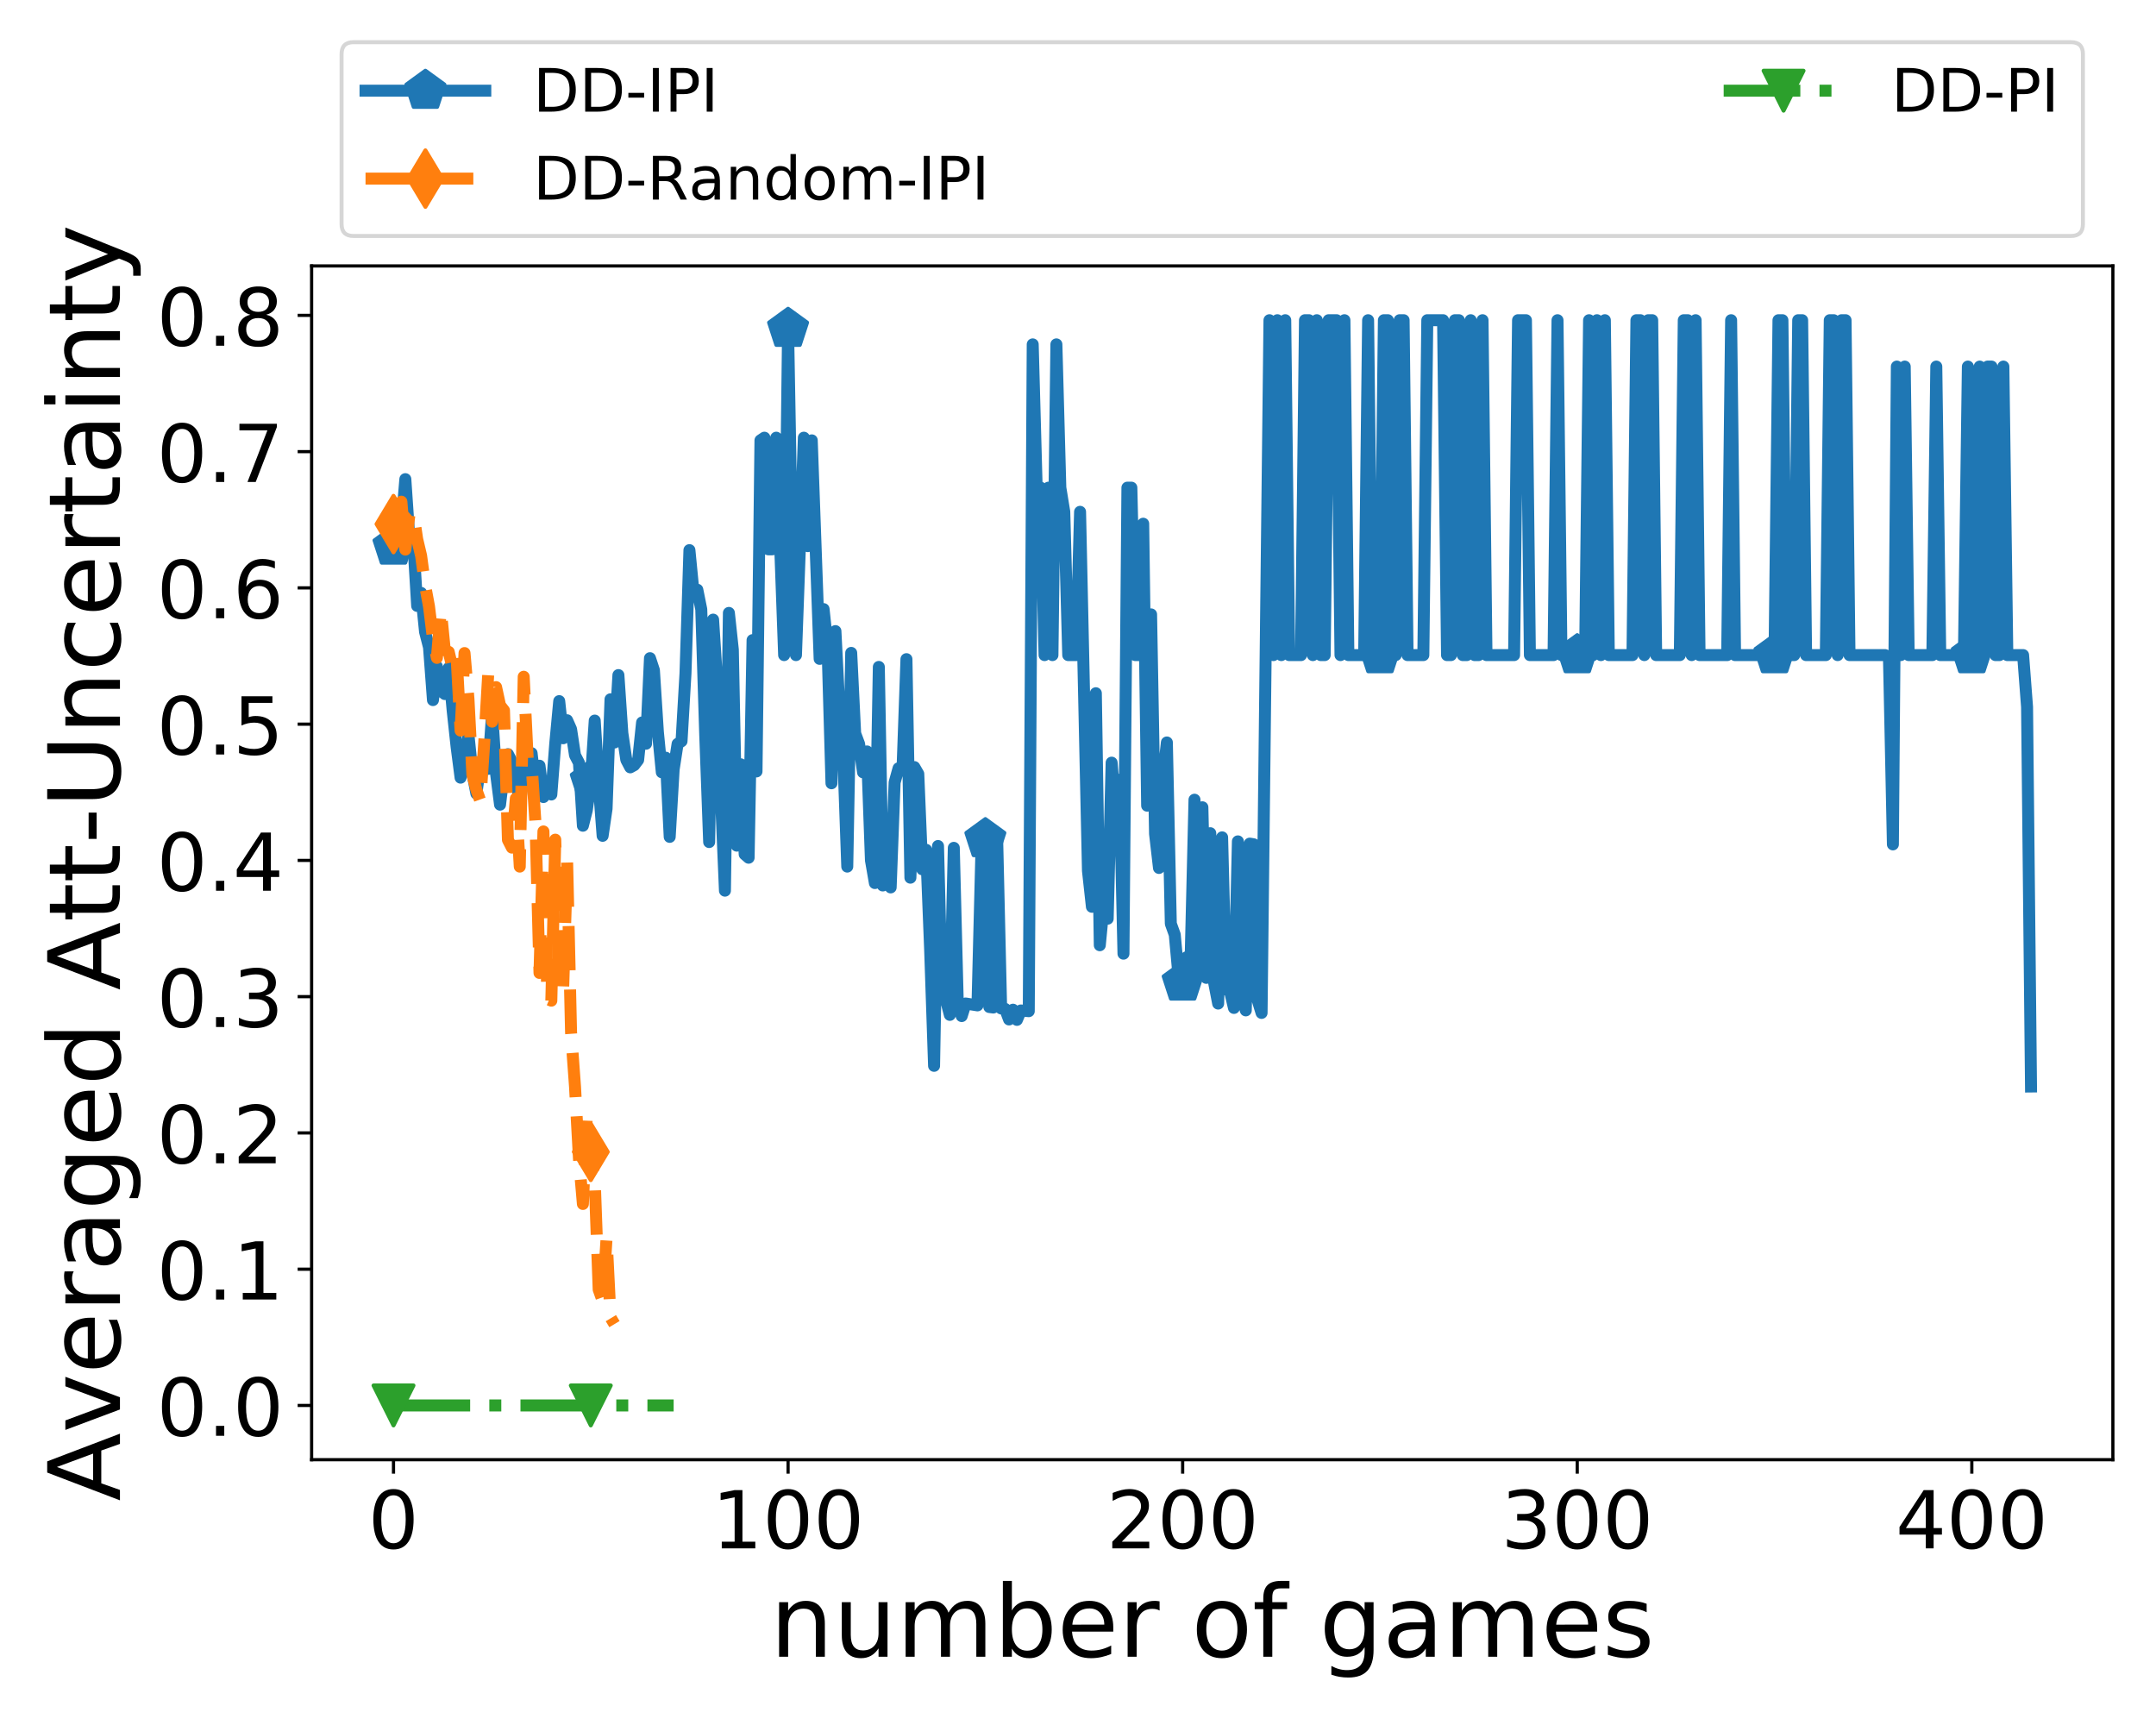 <?xml version="1.0" encoding="utf-8" standalone="no"?>
<!DOCTYPE svg PUBLIC "-//W3C//DTD SVG 1.1//EN"
  "http://www.w3.org/Graphics/SVG/1.1/DTD/svg11.dtd">
<!-- Created with matplotlib (https://matplotlib.org/) -->
<svg height="432pt" version="1.1" viewBox="0 0 540 432" width="540pt" xmlns="http://www.w3.org/2000/svg" xmlns:xlink="http://www.w3.org/1999/xlink">
 <defs>
  <style type="text/css">
*{stroke-linecap:butt;stroke-linejoin:round;}
  </style>
 </defs>
 <g id="figure_1">
  <g id="patch_1">
   <path d="M 0 432 
L 540 432 
L 540 0 
L 0 0 
z
" style="fill:#ffffff;"/>
  </g>
  <g id="axes_1">
   <g id="patch_2">
    <path d="M 78.05 365.56 
L 529.2 365.56 
L 529.2 66.6 
L 78.05 66.6 
z
" style="fill:#ffffff;"/>
   </g>
   <g id="matplotlib.axis_1">
    <g id="xtick_1">
     <g id="line2d_1">
      <defs>
       <path d="M 0 0 
L 0 3.5 
" id="m3927350d4d" style="stroke:#000000;stroke-width:0.8;"/>
      </defs>
      <g>
       <use style="stroke:#000000;stroke-width:0.8;" x="98.557" xlink:href="#m3927350d4d" y="365.56"/>
      </g>
     </g>
     <g id="text_1">
      <!-- 0 -->
      <defs>
       <path d="M 31.781 66.406 
Q 24.172 66.406 20.328 58.906 
Q 16.5 51.422 16.5 36.375 
Q 16.5 21.391 20.328 13.891 
Q 24.172 6.391 31.781 6.391 
Q 39.453 6.391 43.281 13.891 
Q 47.125 21.391 47.125 36.375 
Q 47.125 51.422 43.281 58.906 
Q 39.453 66.406 31.781 66.406 
z
M 31.781 74.219 
Q 44.047 74.219 50.516 64.516 
Q 56.984 54.828 56.984 36.375 
Q 56.984 17.969 50.516 8.266 
Q 44.047 -1.422 31.781 -1.422 
Q 19.531 -1.422 13.062 8.266 
Q 6.594 17.969 6.594 36.375 
Q 6.594 54.828 13.062 64.516 
Q 19.531 74.219 31.781 74.219 
z
" id="DejaVuSans-48"/>
      </defs>
      <g transform="translate(92.194 387.757)scale(0.2 -0.2)">
       <use xlink:href="#DejaVuSans-48"/>
      </g>
     </g>
    </g>
    <g id="xtick_2">
     <g id="line2d_2">
      <g>
       <use style="stroke:#000000;stroke-width:0.8;" x="197.385" xlink:href="#m3927350d4d" y="365.56"/>
      </g>
     </g>
     <g id="text_2">
      <!-- 100 -->
      <defs>
       <path d="M 12.406 8.297 
L 28.516 8.297 
L 28.516 63.922 
L 10.984 60.406 
L 10.984 69.391 
L 28.422 72.906 
L 38.281 72.906 
L 38.281 8.297 
L 54.391 8.297 
L 54.391 0 
L 12.406 0 
z
" id="DejaVuSans-49"/>
      </defs>
      <g transform="translate(178.297 387.757)scale(0.2 -0.2)">
       <use xlink:href="#DejaVuSans-49"/>
       <use x="63.623" xlink:href="#DejaVuSans-48"/>
       <use x="127.246" xlink:href="#DejaVuSans-48"/>
      </g>
     </g>
    </g>
    <g id="xtick_3">
     <g id="line2d_3">
      <g>
       <use style="stroke:#000000;stroke-width:0.8;" x="296.213" xlink:href="#m3927350d4d" y="365.56"/>
      </g>
     </g>
     <g id="text_3">
      <!-- 200 -->
      <defs>
       <path d="M 19.188 8.297 
L 53.609 8.297 
L 53.609 0 
L 7.328 0 
L 7.328 8.297 
Q 12.938 14.109 22.625 23.891 
Q 32.328 33.688 34.812 36.531 
Q 39.547 41.844 41.422 45.531 
Q 43.312 49.219 43.312 52.781 
Q 43.312 58.594 39.234 62.25 
Q 35.156 65.922 28.609 65.922 
Q 23.969 65.922 18.812 64.312 
Q 13.672 62.703 7.812 59.422 
L 7.812 69.391 
Q 13.766 71.781 18.938 73 
Q 24.125 74.219 28.422 74.219 
Q 39.75 74.219 46.484 68.547 
Q 53.219 62.891 53.219 53.422 
Q 53.219 48.922 51.531 44.891 
Q 49.859 40.875 45.406 35.406 
Q 44.188 33.984 37.641 27.219 
Q 31.109 20.453 19.188 8.297 
z
" id="DejaVuSans-50"/>
      </defs>
      <g transform="translate(277.125 387.757)scale(0.2 -0.2)">
       <use xlink:href="#DejaVuSans-50"/>
       <use x="63.623" xlink:href="#DejaVuSans-48"/>
       <use x="127.246" xlink:href="#DejaVuSans-48"/>
      </g>
     </g>
    </g>
    <g id="xtick_4">
     <g id="line2d_4">
      <g>
       <use style="stroke:#000000;stroke-width:0.8;" x="395.041" xlink:href="#m3927350d4d" y="365.56"/>
      </g>
     </g>
     <g id="text_4">
      <!-- 300 -->
      <defs>
       <path d="M 40.578 39.312 
Q 47.656 37.797 51.625 33 
Q 55.609 28.219 55.609 21.188 
Q 55.609 10.406 48.188 4.484 
Q 40.766 -1.422 27.094 -1.422 
Q 22.516 -1.422 17.656 -0.516 
Q 12.797 0.391 7.625 2.203 
L 7.625 11.719 
Q 11.719 9.328 16.594 8.109 
Q 21.484 6.891 26.812 6.891 
Q 36.078 6.891 40.938 10.547 
Q 45.797 14.203 45.797 21.188 
Q 45.797 27.641 41.281 31.266 
Q 36.766 34.906 28.719 34.906 
L 20.219 34.906 
L 20.219 43.016 
L 29.109 43.016 
Q 36.375 43.016 40.234 45.922 
Q 44.094 48.828 44.094 54.297 
Q 44.094 59.906 40.109 62.906 
Q 36.141 65.922 28.719 65.922 
Q 24.656 65.922 20.016 65.031 
Q 15.375 64.156 9.812 62.312 
L 9.812 71.094 
Q 15.438 72.656 20.344 73.438 
Q 25.25 74.219 29.594 74.219 
Q 40.828 74.219 47.359 69.109 
Q 53.906 64.016 53.906 55.328 
Q 53.906 49.266 50.438 45.094 
Q 46.969 40.922 40.578 39.312 
z
" id="DejaVuSans-51"/>
      </defs>
      <g transform="translate(375.953 387.757)scale(0.2 -0.2)">
       <use xlink:href="#DejaVuSans-51"/>
       <use x="63.623" xlink:href="#DejaVuSans-48"/>
       <use x="127.246" xlink:href="#DejaVuSans-48"/>
      </g>
     </g>
    </g>
    <g id="xtick_5">
     <g id="line2d_5">
      <g>
       <use style="stroke:#000000;stroke-width:0.8;" x="493.869" xlink:href="#m3927350d4d" y="365.56"/>
      </g>
     </g>
     <g id="text_5">
      <!-- 400 -->
      <defs>
       <path d="M 37.797 64.312 
L 12.891 25.391 
L 37.797 25.391 
z
M 35.203 72.906 
L 47.609 72.906 
L 47.609 25.391 
L 58.016 25.391 
L 58.016 17.188 
L 47.609 17.188 
L 47.609 0 
L 37.797 0 
L 37.797 17.188 
L 4.891 17.188 
L 4.891 26.703 
z
" id="DejaVuSans-52"/>
      </defs>
      <g transform="translate(474.781 387.757)scale(0.2 -0.2)">
       <use xlink:href="#DejaVuSans-52"/>
       <use x="63.623" xlink:href="#DejaVuSans-48"/>
       <use x="127.246" xlink:href="#DejaVuSans-48"/>
      </g>
     </g>
    </g>
    <g id="text_6">
     <!-- number of games -->
     <defs>
      <path d="M 54.891 33.016 
L 54.891 0 
L 45.906 0 
L 45.906 32.719 
Q 45.906 40.484 42.875 44.328 
Q 39.844 48.188 33.797 48.188 
Q 26.516 48.188 22.312 43.547 
Q 18.109 38.922 18.109 30.906 
L 18.109 0 
L 9.078 0 
L 9.078 54.688 
L 18.109 54.688 
L 18.109 46.188 
Q 21.344 51.125 25.703 53.562 
Q 30.078 56 35.797 56 
Q 45.219 56 50.047 50.172 
Q 54.891 44.344 54.891 33.016 
z
" id="DejaVuSans-110"/>
      <path d="M 8.5 21.578 
L 8.5 54.688 
L 17.484 54.688 
L 17.484 21.922 
Q 17.484 14.156 20.5 10.266 
Q 23.531 6.391 29.594 6.391 
Q 36.859 6.391 41.078 11.031 
Q 45.312 15.672 45.312 23.688 
L 45.312 54.688 
L 54.297 54.688 
L 54.297 0 
L 45.312 0 
L 45.312 8.406 
Q 42.047 3.422 37.719 1 
Q 33.406 -1.422 27.688 -1.422 
Q 18.266 -1.422 13.375 4.438 
Q 8.5 10.297 8.5 21.578 
z
M 31.109 56 
z
" id="DejaVuSans-117"/>
      <path d="M 52 44.188 
Q 55.375 50.25 60.062 53.125 
Q 64.75 56 71.094 56 
Q 79.641 56 84.281 50.016 
Q 88.922 44.047 88.922 33.016 
L 88.922 0 
L 79.891 0 
L 79.891 32.719 
Q 79.891 40.578 77.094 44.375 
Q 74.312 48.188 68.609 48.188 
Q 61.625 48.188 57.562 43.547 
Q 53.516 38.922 53.516 30.906 
L 53.516 0 
L 44.484 0 
L 44.484 32.719 
Q 44.484 40.625 41.703 44.406 
Q 38.922 48.188 33.109 48.188 
Q 26.219 48.188 22.156 43.531 
Q 18.109 38.875 18.109 30.906 
L 18.109 0 
L 9.078 0 
L 9.078 54.688 
L 18.109 54.688 
L 18.109 46.188 
Q 21.188 51.219 25.484 53.609 
Q 29.781 56 35.688 56 
Q 41.656 56 45.828 52.969 
Q 50 49.953 52 44.188 
z
" id="DejaVuSans-109"/>
      <path d="M 48.688 27.297 
Q 48.688 37.203 44.609 42.844 
Q 40.531 48.484 33.406 48.484 
Q 26.266 48.484 22.188 42.844 
Q 18.109 37.203 18.109 27.297 
Q 18.109 17.391 22.188 11.75 
Q 26.266 6.109 33.406 6.109 
Q 40.531 6.109 44.609 11.75 
Q 48.688 17.391 48.688 27.297 
z
M 18.109 46.391 
Q 20.953 51.266 25.266 53.625 
Q 29.594 56 35.594 56 
Q 45.562 56 51.781 48.094 
Q 58.016 40.188 58.016 27.297 
Q 58.016 14.406 51.781 6.484 
Q 45.562 -1.422 35.594 -1.422 
Q 29.594 -1.422 25.266 0.953 
Q 20.953 3.328 18.109 8.203 
L 18.109 0 
L 9.078 0 
L 9.078 75.984 
L 18.109 75.984 
z
" id="DejaVuSans-98"/>
      <path d="M 56.203 29.594 
L 56.203 25.203 
L 14.891 25.203 
Q 15.484 15.922 20.484 11.062 
Q 25.484 6.203 34.422 6.203 
Q 39.594 6.203 44.453 7.469 
Q 49.312 8.734 54.109 11.281 
L 54.109 2.781 
Q 49.266 0.734 44.188 -0.344 
Q 39.109 -1.422 33.891 -1.422 
Q 20.797 -1.422 13.156 6.188 
Q 5.516 13.812 5.516 26.812 
Q 5.516 40.234 12.766 48.109 
Q 20.016 56 32.328 56 
Q 43.359 56 49.781 48.891 
Q 56.203 41.797 56.203 29.594 
z
M 47.219 32.234 
Q 47.125 39.594 43.094 43.984 
Q 39.062 48.391 32.422 48.391 
Q 24.906 48.391 20.391 44.141 
Q 15.875 39.891 15.188 32.172 
z
" id="DejaVuSans-101"/>
      <path d="M 41.109 46.297 
Q 39.594 47.172 37.812 47.578 
Q 36.031 48 33.891 48 
Q 26.266 48 22.188 43.047 
Q 18.109 38.094 18.109 28.812 
L 18.109 0 
L 9.078 0 
L 9.078 54.688 
L 18.109 54.688 
L 18.109 46.188 
Q 20.953 51.172 25.484 53.578 
Q 30.031 56 36.531 56 
Q 37.453 56 38.578 55.875 
Q 39.703 55.766 41.062 55.516 
z
" id="DejaVuSans-114"/>
      <path id="DejaVuSans-32"/>
      <path d="M 30.609 48.391 
Q 23.391 48.391 19.188 42.75 
Q 14.984 37.109 14.984 27.297 
Q 14.984 17.484 19.156 11.844 
Q 23.344 6.203 30.609 6.203 
Q 37.797 6.203 41.984 11.859 
Q 46.188 17.531 46.188 27.297 
Q 46.188 37.016 41.984 42.703 
Q 37.797 48.391 30.609 48.391 
z
M 30.609 56 
Q 42.328 56 49.016 48.375 
Q 55.719 40.766 55.719 27.297 
Q 55.719 13.875 49.016 6.219 
Q 42.328 -1.422 30.609 -1.422 
Q 18.844 -1.422 12.172 6.219 
Q 5.516 13.875 5.516 27.297 
Q 5.516 40.766 12.172 48.375 
Q 18.844 56 30.609 56 
z
" id="DejaVuSans-111"/>
      <path d="M 37.109 75.984 
L 37.109 68.5 
L 28.516 68.5 
Q 23.688 68.5 21.797 66.547 
Q 19.922 64.594 19.922 59.516 
L 19.922 54.688 
L 34.719 54.688 
L 34.719 47.703 
L 19.922 47.703 
L 19.922 0 
L 10.891 0 
L 10.891 47.703 
L 2.297 47.703 
L 2.297 54.688 
L 10.891 54.688 
L 10.891 58.5 
Q 10.891 67.625 15.141 71.797 
Q 19.391 75.984 28.609 75.984 
z
" id="DejaVuSans-102"/>
      <path d="M 45.406 27.984 
Q 45.406 37.75 41.375 43.109 
Q 37.359 48.484 30.078 48.484 
Q 22.859 48.484 18.828 43.109 
Q 14.797 37.75 14.797 27.984 
Q 14.797 18.266 18.828 12.891 
Q 22.859 7.516 30.078 7.516 
Q 37.359 7.516 41.375 12.891 
Q 45.406 18.266 45.406 27.984 
z
M 54.391 6.781 
Q 54.391 -7.172 48.188 -13.984 
Q 42 -20.797 29.203 -20.797 
Q 24.469 -20.797 20.266 -20.094 
Q 16.062 -19.391 12.109 -17.922 
L 12.109 -9.188 
Q 16.062 -11.328 19.922 -12.344 
Q 23.781 -13.375 27.781 -13.375 
Q 36.625 -13.375 41.016 -8.766 
Q 45.406 -4.156 45.406 5.172 
L 45.406 9.625 
Q 42.625 4.781 38.281 2.391 
Q 33.938 0 27.875 0 
Q 17.828 0 11.672 7.656 
Q 5.516 15.328 5.516 27.984 
Q 5.516 40.672 11.672 48.328 
Q 17.828 56 27.875 56 
Q 33.938 56 38.281 53.609 
Q 42.625 51.219 45.406 46.391 
L 45.406 54.688 
L 54.391 54.688 
z
" id="DejaVuSans-103"/>
      <path d="M 34.281 27.484 
Q 23.391 27.484 19.188 25 
Q 14.984 22.516 14.984 16.5 
Q 14.984 11.719 18.141 8.906 
Q 21.297 6.109 26.703 6.109 
Q 34.188 6.109 38.703 11.406 
Q 43.219 16.703 43.219 25.484 
L 43.219 27.484 
z
M 52.203 31.203 
L 52.203 0 
L 43.219 0 
L 43.219 8.297 
Q 40.141 3.328 35.547 0.953 
Q 30.953 -1.422 24.312 -1.422 
Q 15.922 -1.422 10.953 3.297 
Q 6 8.016 6 15.922 
Q 6 25.141 12.172 29.828 
Q 18.359 34.516 30.609 34.516 
L 43.219 34.516 
L 43.219 35.406 
Q 43.219 41.609 39.141 45 
Q 35.062 48.391 27.688 48.391 
Q 23 48.391 18.547 47.266 
Q 14.109 46.141 10.016 43.891 
L 10.016 52.203 
Q 14.938 54.109 19.578 55.047 
Q 24.219 56 28.609 56 
Q 40.484 56 46.344 49.844 
Q 52.203 43.703 52.203 31.203 
z
" id="DejaVuSans-97"/>
      <path d="M 44.281 53.078 
L 44.281 44.578 
Q 40.484 46.531 36.375 47.5 
Q 32.281 48.484 27.875 48.484 
Q 21.188 48.484 17.844 46.438 
Q 14.5 44.391 14.5 40.281 
Q 14.5 37.156 16.891 35.375 
Q 19.281 33.594 26.516 31.984 
L 29.594 31.297 
Q 39.156 29.25 43.188 25.516 
Q 47.219 21.781 47.219 15.094 
Q 47.219 7.469 41.188 3.016 
Q 35.156 -1.422 24.609 -1.422 
Q 20.219 -1.422 15.453 -0.562 
Q 10.688 0.297 5.422 2 
L 5.422 11.281 
Q 10.406 8.688 15.234 7.391 
Q 20.062 6.109 24.812 6.109 
Q 31.156 6.109 34.562 8.281 
Q 37.984 10.453 37.984 14.406 
Q 37.984 18.062 35.516 20.016 
Q 33.062 21.969 24.703 23.781 
L 21.578 24.516 
Q 13.234 26.266 9.516 29.906 
Q 5.812 33.547 5.812 39.891 
Q 5.812 47.609 11.281 51.797 
Q 16.75 56 26.812 56 
Q 31.781 56 36.172 55.266 
Q 40.578 54.547 44.281 53.078 
z
" id="DejaVuSans-115"/>
     </defs>
     <g transform="translate(192.871 414.912)scale(0.25 -0.25)">
      <use xlink:href="#DejaVuSans-110"/>
      <use x="63.379" xlink:href="#DejaVuSans-117"/>
      <use x="126.758" xlink:href="#DejaVuSans-109"/>
      <use x="224.17" xlink:href="#DejaVuSans-98"/>
      <use x="287.646" xlink:href="#DejaVuSans-101"/>
      <use x="349.17" xlink:href="#DejaVuSans-114"/>
      <use x="390.283" xlink:href="#DejaVuSans-32"/>
      <use x="422.07" xlink:href="#DejaVuSans-111"/>
      <use x="483.252" xlink:href="#DejaVuSans-102"/>
      <use x="518.457" xlink:href="#DejaVuSans-32"/>
      <use x="550.244" xlink:href="#DejaVuSans-103"/>
      <use x="613.721" xlink:href="#DejaVuSans-97"/>
      <use x="675" xlink:href="#DejaVuSans-109"/>
      <use x="772.412" xlink:href="#DejaVuSans-101"/>
      <use x="833.936" xlink:href="#DejaVuSans-115"/>
     </g>
    </g>
   </g>
   <g id="matplotlib.axis_2">
    <g id="ytick_1">
     <g id="line2d_6">
      <defs>
       <path d="M 0 0 
L -3.5 0 
" id="ma60e38b622" style="stroke:#000000;stroke-width:0.8;"/>
      </defs>
      <g>
       <use style="stroke:#000000;stroke-width:0.8;" x="78.05" xlink:href="#ma60e38b622" y="351.971"/>
      </g>
     </g>
     <g id="text_7">
      <!-- 0.0 -->
      <defs>
       <path d="M 10.688 12.406 
L 21 12.406 
L 21 0 
L 10.688 0 
z
" id="DejaVuSans-46"/>
      </defs>
      <g transform="translate(39.244 359.569)scale(0.2 -0.2)">
       <use xlink:href="#DejaVuSans-48"/>
       <use x="63.623" xlink:href="#DejaVuSans-46"/>
       <use x="95.41" xlink:href="#DejaVuSans-48"/>
      </g>
     </g>
    </g>
    <g id="ytick_2">
     <g id="line2d_7">
      <g>
       <use style="stroke:#000000;stroke-width:0.8;" x="78.05" xlink:href="#ma60e38b622" y="317.847"/>
      </g>
     </g>
     <g id="text_8">
      <!-- 0.1 -->
      <g transform="translate(39.244 325.445)scale(0.2 -0.2)">
       <use xlink:href="#DejaVuSans-48"/>
       <use x="63.623" xlink:href="#DejaVuSans-46"/>
       <use x="95.41" xlink:href="#DejaVuSans-49"/>
      </g>
     </g>
    </g>
    <g id="ytick_3">
     <g id="line2d_8">
      <g>
       <use style="stroke:#000000;stroke-width:0.8;" x="78.05" xlink:href="#ma60e38b622" y="283.723"/>
      </g>
     </g>
     <g id="text_9">
      <!-- 0.2 -->
      <g transform="translate(39.244 291.321)scale(0.2 -0.2)">
       <use xlink:href="#DejaVuSans-48"/>
       <use x="63.623" xlink:href="#DejaVuSans-46"/>
       <use x="95.41" xlink:href="#DejaVuSans-50"/>
      </g>
     </g>
    </g>
    <g id="ytick_4">
     <g id="line2d_9">
      <g>
       <use style="stroke:#000000;stroke-width:0.8;" x="78.05" xlink:href="#ma60e38b622" y="249.599"/>
      </g>
     </g>
     <g id="text_10">
      <!-- 0.3 -->
      <g transform="translate(39.244 257.197)scale(0.2 -0.2)">
       <use xlink:href="#DejaVuSans-48"/>
       <use x="63.623" xlink:href="#DejaVuSans-46"/>
       <use x="95.41" xlink:href="#DejaVuSans-51"/>
      </g>
     </g>
    </g>
    <g id="ytick_5">
     <g id="line2d_10">
      <g>
       <use style="stroke:#000000;stroke-width:0.8;" x="78.05" xlink:href="#ma60e38b622" y="215.475"/>
      </g>
     </g>
     <g id="text_11">
      <!-- 0.4 -->
      <g transform="translate(39.244 223.073)scale(0.2 -0.2)">
       <use xlink:href="#DejaVuSans-48"/>
       <use x="63.623" xlink:href="#DejaVuSans-46"/>
       <use x="95.41" xlink:href="#DejaVuSans-52"/>
      </g>
     </g>
    </g>
    <g id="ytick_6">
     <g id="line2d_11">
      <g>
       <use style="stroke:#000000;stroke-width:0.8;" x="78.05" xlink:href="#ma60e38b622" y="181.351"/>
      </g>
     </g>
     <g id="text_12">
      <!-- 0.5 -->
      <defs>
       <path d="M 10.797 72.906 
L 49.516 72.906 
L 49.516 64.594 
L 19.828 64.594 
L 19.828 46.734 
Q 21.969 47.469 24.109 47.828 
Q 26.266 48.188 28.422 48.188 
Q 40.625 48.188 47.75 41.5 
Q 54.891 34.812 54.891 23.391 
Q 54.891 11.625 47.562 5.094 
Q 40.234 -1.422 26.906 -1.422 
Q 22.312 -1.422 17.547 -0.641 
Q 12.797 0.141 7.719 1.703 
L 7.719 11.625 
Q 12.109 9.234 16.797 8.062 
Q 21.484 6.891 26.703 6.891 
Q 35.156 6.891 40.078 11.328 
Q 45.016 15.766 45.016 23.391 
Q 45.016 31 40.078 35.438 
Q 35.156 39.891 26.703 39.891 
Q 22.75 39.891 18.812 39.016 
Q 14.891 38.141 10.797 36.281 
z
" id="DejaVuSans-53"/>
      </defs>
      <g transform="translate(39.244 188.949)scale(0.2 -0.2)">
       <use xlink:href="#DejaVuSans-48"/>
       <use x="63.623" xlink:href="#DejaVuSans-46"/>
       <use x="95.41" xlink:href="#DejaVuSans-53"/>
      </g>
     </g>
    </g>
    <g id="ytick_7">
     <g id="line2d_12">
      <g>
       <use style="stroke:#000000;stroke-width:0.8;" x="78.05" xlink:href="#ma60e38b622" y="147.227"/>
      </g>
     </g>
     <g id="text_13">
      <!-- 0.6 -->
      <defs>
       <path d="M 33.016 40.375 
Q 26.375 40.375 22.484 35.828 
Q 18.609 31.297 18.609 23.391 
Q 18.609 15.531 22.484 10.953 
Q 26.375 6.391 33.016 6.391 
Q 39.656 6.391 43.531 10.953 
Q 47.406 15.531 47.406 23.391 
Q 47.406 31.297 43.531 35.828 
Q 39.656 40.375 33.016 40.375 
z
M 52.594 71.297 
L 52.594 62.312 
Q 48.875 64.062 45.094 64.984 
Q 41.312 65.922 37.594 65.922 
Q 27.828 65.922 22.672 59.328 
Q 17.531 52.734 16.797 39.406 
Q 19.672 43.656 24.016 45.922 
Q 28.375 48.188 33.594 48.188 
Q 44.578 48.188 50.953 41.516 
Q 57.328 34.859 57.328 23.391 
Q 57.328 12.156 50.688 5.359 
Q 44.047 -1.422 33.016 -1.422 
Q 20.359 -1.422 13.672 8.266 
Q 6.984 17.969 6.984 36.375 
Q 6.984 53.656 15.188 63.938 
Q 23.391 74.219 37.203 74.219 
Q 40.922 74.219 44.703 73.484 
Q 48.484 72.75 52.594 71.297 
z
" id="DejaVuSans-54"/>
      </defs>
      <g transform="translate(39.244 154.825)scale(0.2 -0.2)">
       <use xlink:href="#DejaVuSans-48"/>
       <use x="63.623" xlink:href="#DejaVuSans-46"/>
       <use x="95.41" xlink:href="#DejaVuSans-54"/>
      </g>
     </g>
    </g>
    <g id="ytick_8">
     <g id="line2d_13">
      <g>
       <use style="stroke:#000000;stroke-width:0.8;" x="78.05" xlink:href="#ma60e38b622" y="113.103"/>
      </g>
     </g>
     <g id="text_14">
      <!-- 0.7 -->
      <defs>
       <path d="M 8.203 72.906 
L 55.078 72.906 
L 55.078 68.703 
L 28.609 0 
L 18.312 0 
L 43.219 64.594 
L 8.203 64.594 
z
" id="DejaVuSans-55"/>
      </defs>
      <g transform="translate(39.244 120.702)scale(0.2 -0.2)">
       <use xlink:href="#DejaVuSans-48"/>
       <use x="63.623" xlink:href="#DejaVuSans-46"/>
       <use x="95.41" xlink:href="#DejaVuSans-55"/>
      </g>
     </g>
    </g>
    <g id="ytick_9">
     <g id="line2d_14">
      <g>
       <use style="stroke:#000000;stroke-width:0.8;" x="78.05" xlink:href="#ma60e38b622" y="78.979"/>
      </g>
     </g>
     <g id="text_15">
      <!-- 0.8 -->
      <defs>
       <path d="M 31.781 34.625 
Q 24.75 34.625 20.719 30.859 
Q 16.703 27.094 16.703 20.516 
Q 16.703 13.922 20.719 10.156 
Q 24.75 6.391 31.781 6.391 
Q 38.812 6.391 42.859 10.172 
Q 46.922 13.969 46.922 20.516 
Q 46.922 27.094 42.891 30.859 
Q 38.875 34.625 31.781 34.625 
z
M 21.922 38.812 
Q 15.578 40.375 12.031 44.719 
Q 8.5 49.078 8.5 55.328 
Q 8.5 64.062 14.719 69.141 
Q 20.953 74.219 31.781 74.219 
Q 42.672 74.219 48.875 69.141 
Q 55.078 64.062 55.078 55.328 
Q 55.078 49.078 51.531 44.719 
Q 48 40.375 41.703 38.812 
Q 48.828 37.156 52.797 32.312 
Q 56.781 27.484 56.781 20.516 
Q 56.781 9.906 50.312 4.234 
Q 43.844 -1.422 31.781 -1.422 
Q 19.734 -1.422 13.25 4.234 
Q 6.781 9.906 6.781 20.516 
Q 6.781 27.484 10.781 32.312 
Q 14.797 37.156 21.922 38.812 
z
M 18.312 54.391 
Q 18.312 48.734 21.844 45.562 
Q 25.391 42.391 31.781 42.391 
Q 38.141 42.391 41.719 45.562 
Q 45.312 48.734 45.312 54.391 
Q 45.312 60.062 41.719 63.234 
Q 38.141 66.406 31.781 66.406 
Q 25.391 66.406 21.844 63.234 
Q 18.312 60.062 18.312 54.391 
z
" id="DejaVuSans-56"/>
      </defs>
      <g transform="translate(39.244 86.578)scale(0.2 -0.2)">
       <use xlink:href="#DejaVuSans-48"/>
       <use x="63.623" xlink:href="#DejaVuSans-46"/>
       <use x="95.41" xlink:href="#DejaVuSans-56"/>
      </g>
     </g>
    </g>
    <g id="text_16">
     <!-- Averaged Att-Uncertainty -->
     <defs>
      <path d="M 34.188 63.188 
L 20.797 26.906 
L 47.609 26.906 
z
M 28.609 72.906 
L 39.797 72.906 
L 67.578 0 
L 57.328 0 
L 50.688 18.703 
L 17.828 18.703 
L 11.188 0 
L 0.781 0 
z
" id="DejaVuSans-65"/>
      <path d="M 2.984 54.688 
L 12.5 54.688 
L 29.594 8.797 
L 46.688 54.688 
L 56.203 54.688 
L 35.688 0 
L 23.484 0 
z
" id="DejaVuSans-118"/>
      <path d="M 45.406 46.391 
L 45.406 75.984 
L 54.391 75.984 
L 54.391 0 
L 45.406 0 
L 45.406 8.203 
Q 42.578 3.328 38.25 0.953 
Q 33.938 -1.422 27.875 -1.422 
Q 17.969 -1.422 11.734 6.484 
Q 5.516 14.406 5.516 27.297 
Q 5.516 40.188 11.734 48.094 
Q 17.969 56 27.875 56 
Q 33.938 56 38.25 53.625 
Q 42.578 51.266 45.406 46.391 
z
M 14.797 27.297 
Q 14.797 17.391 18.875 11.75 
Q 22.953 6.109 30.078 6.109 
Q 37.203 6.109 41.297 11.75 
Q 45.406 17.391 45.406 27.297 
Q 45.406 37.203 41.297 42.844 
Q 37.203 48.484 30.078 48.484 
Q 22.953 48.484 18.875 42.844 
Q 14.797 37.203 14.797 27.297 
z
" id="DejaVuSans-100"/>
      <path d="M 18.312 70.219 
L 18.312 54.688 
L 36.812 54.688 
L 36.812 47.703 
L 18.312 47.703 
L 18.312 18.016 
Q 18.312 11.328 20.141 9.422 
Q 21.969 7.516 27.594 7.516 
L 36.812 7.516 
L 36.812 0 
L 27.594 0 
Q 17.188 0 13.234 3.875 
Q 9.281 7.766 9.281 18.016 
L 9.281 47.703 
L 2.688 47.703 
L 2.688 54.688 
L 9.281 54.688 
L 9.281 70.219 
z
" id="DejaVuSans-116"/>
      <path d="M 4.891 31.391 
L 31.203 31.391 
L 31.203 23.391 
L 4.891 23.391 
z
" id="DejaVuSans-45"/>
      <path d="M 8.688 72.906 
L 18.609 72.906 
L 18.609 28.609 
Q 18.609 16.891 22.844 11.734 
Q 27.094 6.594 36.625 6.594 
Q 46.094 6.594 50.344 11.734 
Q 54.594 16.891 54.594 28.609 
L 54.594 72.906 
L 64.5 72.906 
L 64.5 27.391 
Q 64.5 13.141 57.438 5.859 
Q 50.391 -1.422 36.625 -1.422 
Q 22.797 -1.422 15.734 5.859 
Q 8.688 13.141 8.688 27.391 
z
" id="DejaVuSans-85"/>
      <path d="M 48.781 52.594 
L 48.781 44.188 
Q 44.969 46.297 41.141 47.344 
Q 37.312 48.391 33.406 48.391 
Q 24.656 48.391 19.812 42.844 
Q 14.984 37.312 14.984 27.297 
Q 14.984 17.281 19.812 11.734 
Q 24.656 6.203 33.406 6.203 
Q 37.312 6.203 41.141 7.25 
Q 44.969 8.297 48.781 10.406 
L 48.781 2.094 
Q 45.016 0.344 40.984 -0.531 
Q 36.969 -1.422 32.422 -1.422 
Q 20.062 -1.422 12.781 6.344 
Q 5.516 14.109 5.516 27.297 
Q 5.516 40.672 12.859 48.328 
Q 20.219 56 33.016 56 
Q 37.156 56 41.109 55.141 
Q 45.062 54.297 48.781 52.594 
z
" id="DejaVuSans-99"/>
      <path d="M 9.422 54.688 
L 18.406 54.688 
L 18.406 0 
L 9.422 0 
z
M 9.422 75.984 
L 18.406 75.984 
L 18.406 64.594 
L 9.422 64.594 
z
" id="DejaVuSans-105"/>
      <path d="M 32.172 -5.078 
Q 28.375 -14.844 24.75 -17.812 
Q 21.141 -20.797 15.094 -20.797 
L 7.906 -20.797 
L 7.906 -13.281 
L 13.188 -13.281 
Q 16.891 -13.281 18.938 -11.516 
Q 21 -9.766 23.484 -3.219 
L 25.094 0.875 
L 2.984 54.688 
L 12.5 54.688 
L 29.594 11.922 
L 46.688 54.688 
L 56.203 54.688 
z
" id="DejaVuSans-121"/>
     </defs>
     <g transform="translate(30.045 375.932)rotate(-90)scale(0.25 -0.25)">
      <use xlink:href="#DejaVuSans-65"/>
      <use x="68.33" xlink:href="#DejaVuSans-118"/>
      <use x="127.51" xlink:href="#DejaVuSans-101"/>
      <use x="189.033" xlink:href="#DejaVuSans-114"/>
      <use x="230.146" xlink:href="#DejaVuSans-97"/>
      <use x="291.426" xlink:href="#DejaVuSans-103"/>
      <use x="354.902" xlink:href="#DejaVuSans-101"/>
      <use x="416.426" xlink:href="#DejaVuSans-100"/>
      <use x="479.902" xlink:href="#DejaVuSans-32"/>
      <use x="511.689" xlink:href="#DejaVuSans-65"/>
      <use x="580.082" xlink:href="#DejaVuSans-116"/>
      <use x="619.291" xlink:href="#DejaVuSans-116"/>
      <use x="658.5" xlink:href="#DejaVuSans-45"/>
      <use x="694.584" xlink:href="#DejaVuSans-85"/>
      <use x="767.777" xlink:href="#DejaVuSans-110"/>
      <use x="831.156" xlink:href="#DejaVuSans-99"/>
      <use x="886.137" xlink:href="#DejaVuSans-101"/>
      <use x="947.66" xlink:href="#DejaVuSans-114"/>
      <use x="988.773" xlink:href="#DejaVuSans-116"/>
      <use x="1027.982" xlink:href="#DejaVuSans-97"/>
      <use x="1089.262" xlink:href="#DejaVuSans-105"/>
      <use x="1117.045" xlink:href="#DejaVuSans-110"/>
      <use x="1180.424" xlink:href="#DejaVuSans-116"/>
      <use x="1219.633" xlink:href="#DejaVuSans-121"/>
     </g>
    </g>
   </g>
   <g id="line2d_15">
    <path clip-path="url(#p9cf7a9d04c)" d="M 98.557 136.866 
L 99.545 131.086 
L 100.533 131.807 
L 101.522 119.998 
L 102.51 134.526 
L 103.498 135.456 
L 104.487 151.742 
L 105.475 148.482 
L 106.463 158.259 
L 107.451 162.105 
L 108.44 175.328 
L 109.428 166.934 
L 110.416 172.972 
L 111.404 173.81 
L 112.393 167.267 
L 113.381 178.002 
L 114.369 187.116 
L 115.358 194.755 
L 116.346 190.756 
L 117.334 184.058 
L 118.322 193.623 
L 119.311 198.736 
L 120.299 191.565 
L 121.287 192.353 
L 122.276 192.549 
L 123.264 178.652 
L 124.252 193.789 
L 125.24 201.514 
L 126.229 193.255 
L 127.217 188.865 
L 128.205 190.771 
L 129.194 192.288 
L 130.182 202.394 
L 131.17 191.718 
L 132.158 190.653 
L 133.147 188.63 
L 134.135 197.279 
L 135.123 191.761 
L 136.111 199.608 
L 137.1 196.426 
L 138.088 198.968 
L 139.076 186.167 
L 140.065 175.585 
L 141.053 184.887 
L 142.041 180.378 
L 143.029 182.611 
L 144.018 189.137 
L 145.006 191.038 
L 145.994 206.788 
L 146.983 202.867 
L 147.971 195.556 
L 148.959 180.458 
L 149.947 196.228 
L 150.936 209.32 
L 151.924 202.534 
L 152.912 175.126 
L 153.901 185.951 
L 154.889 169.064 
L 155.877 183.609 
L 156.865 190.286 
L 157.854 192.168 
L 158.842 191.619 
L 159.83 190.315 
L 160.818 180.931 
L 161.807 186.258 
L 162.795 164.827 
L 163.783 167.839 
L 164.772 183.256 
L 165.76 193.404 
L 166.748 189.748 
L 167.736 209.581 
L 168.725 192.694 
L 169.713 186.304 
L 170.701 185.618 
L 171.69 168.623 
L 172.678 137.771 
L 173.666 147.931 
L 174.654 147.687 
L 175.643 152.597 
L 176.631 183.975 
L 177.619 210.878 
L 178.608 155.176 
L 179.596 170.687 
L 180.584 199.71 
L 181.572 223.052 
L 182.561 153.494 
L 183.549 162.707 
L 184.537 211.779 
L 185.525 191.404 
L 186.514 213.939 
L 187.502 214.801 
L 188.49 160.309 
L 189.479 193.193 
L 190.467 110.281 
L 191.455 109.612 
L 192.443 137.569 
L 193.432 137.569 
L 194.42 109.612 
L 196.397 164.06 
L 197.385 82.324 
L 198.373 137.569 
L 199.361 164.06 
L 201.338 109.612 
L 202.326 136.772 
L 203.315 110.281 
L 205.291 165.005 
L 206.279 152.542 
L 207.268 161.941 
L 208.256 196.155 
L 209.244 158.05 
L 210.233 177.439 
L 211.221 189.381 
L 212.209 217.023 
L 213.197 163.504 
L 214.186 183.67 
L 215.174 186.312 
L 216.162 193.417 
L 217.15 188.187 
L 218.139 215.439 
L 219.127 221.15 
L 220.115 167.02 
L 221.104 221.752 
L 222.092 217.712 
L 223.08 222.237 
L 224.068 195.954 
L 225.057 192.403 
L 226.045 192.731 
L 227.033 165.076 
L 228.022 219.802 
L 229.01 192.102 
L 229.998 193.807 
L 230.986 217.7 
L 231.975 212.829 
L 232.963 237.765 
L 233.951 266.922 
L 234.94 211.867 
L 235.928 250.121 
L 236.916 250.348 
L 237.904 254.16 
L 238.893 212.33 
L 239.881 250.956 
L 240.869 254.461 
L 241.857 251.311 
L 244.822 251.781 
L 245.811 212.935 
L 246.799 210.124 
L 247.787 252.19 
L 248.775 252.314 
L 249.764 210.498 
L 250.752 252.548 
L 251.74 252.658 
L 252.729 255.307 
L 253.717 252.865 
L 254.705 255.411 
L 255.693 253.056 
L 257.67 253.234 
L 258.658 86.243 
L 259.647 122.125 
L 260.635 122.125 
L 261.623 164.06 
L 262.611 122.125 
L 263.6 164.06 
L 264.588 86.243 
L 265.576 122.125 
L 266.564 128.178 
L 267.553 164.06 
L 269.529 164.06 
L 270.518 128.178 
L 272.494 218.078 
L 273.482 227.087 
L 274.471 173.61 
L 275.459 236.718 
L 276.447 226.467 
L 277.436 230.067 
L 278.424 190.995 
L 279.412 202.962 
L 280.4 195.265 
L 281.389 238.833 
L 282.377 122.125 
L 283.365 122.125 
L 284.354 164.06 
L 285.342 164.06 
L 286.33 131.158 
L 287.318 201.766 
L 288.307 153.867 
L 289.295 208.818 
L 290.283 217.366 
L 291.271 194.782 
L 292.26 185.939 
L 293.248 231.33 
L 294.236 234.076 
L 295.225 244.898 
L 296.213 246.047 
L 297.201 239.726 
L 298.189 241.06 
L 299.178 200.278 
L 300.166 243.22 
L 301.154 202.17 
L 302.143 244.892 
L 303.131 208.663 
L 304.119 246.224 
L 305.107 251.325 
L 306.096 209.702 
L 307.084 247.783 
L 308.072 248.215 
L 309.061 252.422 
L 310.049 210.707 
L 311.037 249.316 
L 312.025 253.034 
L 313.014 211.274 
L 314.002 211.438 
L 314.99 250.45 
L 315.979 253.669 
L 317.955 80.189 
L 318.943 164.06 
L 319.932 80.189 
L 320.92 164.06 
L 321.908 80.189 
L 322.896 164.06 
L 325.861 164.06 
L 326.85 80.189 
L 327.838 80.189 
L 328.826 164.06 
L 329.814 80.189 
L 330.803 164.06 
L 331.791 164.06 
L 332.779 80.189 
L 334.756 80.189 
L 335.744 164.06 
L 336.732 80.189 
L 337.721 164.06 
L 341.674 164.06 
L 342.662 80.189 
L 343.65 164.06 
L 345.627 164.06 
L 346.615 80.189 
L 347.603 80.189 
L 348.592 164.06 
L 349.58 164.06 
L 350.568 80.189 
L 351.557 80.189 
L 352.545 164.06 
L 356.498 164.06 
L 357.486 80.189 
L 361.439 80.189 
L 362.428 164.06 
L 363.416 164.06 
L 364.404 80.189 
L 365.393 80.189 
L 366.381 164.06 
L 367.369 164.06 
L 368.357 80.189 
L 369.346 164.06 
L 370.334 164.06 
L 371.322 80.189 
L 372.31 164.06 
L 379.228 164.06 
L 380.217 80.189 
L 382.193 80.189 
L 383.182 164.06 
L 389.111 164.06 
L 390.1 80.189 
L 391.088 164.06 
L 397.017 164.06 
L 398.006 80.189 
L 398.994 164.06 
L 399.982 80.189 
L 400.971 164.06 
L 401.959 80.189 
L 402.947 164.06 
L 408.877 164.06 
L 409.865 80.189 
L 410.853 80.189 
L 411.842 164.06 
L 412.83 80.189 
L 413.818 80.189 
L 414.807 164.06 
L 420.736 164.06 
L 421.725 80.189 
L 422.713 80.189 
L 423.701 164.06 
L 424.689 80.189 
L 425.678 164.06 
L 432.596 164.06 
L 433.584 80.189 
L 434.572 164.06 
L 444.455 164.06 
L 445.443 80.189 
L 446.432 80.189 
L 447.42 164.06 
L 449.396 164.06 
L 450.385 80.189 
L 451.373 80.189 
L 452.361 164.06 
L 457.303 164.06 
L 458.291 80.189 
L 459.279 80.189 
L 460.267 164.06 
L 461.256 80.189 
L 462.244 80.189 
L 463.232 164.06 
L 472.127 164.06 
L 473.115 164.685 
L 474.103 211.462 
L 475.092 91.804 
L 476.08 164.06 
L 477.068 91.804 
L 478.056 164.06 
L 483.986 164.06 
L 484.974 91.804 
L 485.963 164.06 
L 491.892 164.06 
L 492.881 91.804 
L 493.869 164.06 
L 494.857 164.06 
L 495.846 91.804 
L 496.834 164.06 
L 497.822 91.804 
L 498.81 91.804 
L 499.799 164.06 
L 500.787 164.06 
L 501.775 91.804 
L 502.763 164.06 
L 506.717 164.06 
L 507.705 177.06 
L 508.693 272.096 
L 508.693 272.096 
" style="fill:none;stroke:#1f77b4;stroke-linecap:square;stroke-width:3;"/>
    <defs>
     <path d="M 0 -5 
L -4.755 -1.545 
L -2.939 4.045 
L 2.939 4.045 
L 4.755 -1.545 
z
" id="m5cc5c3534c" style="stroke:#1f77b4;stroke-linejoin:miter;"/>
    </defs>
    <g clip-path="url(#p9cf7a9d04c)">
     <use style="fill:#1f77b4;stroke:#1f77b4;stroke-linejoin:miter;" x="98.557" xlink:href="#m5cc5c3534c" y="136.866"/>
     <use style="fill:#1f77b4;stroke:#1f77b4;stroke-linejoin:miter;" x="147.971" xlink:href="#m5cc5c3534c" y="195.556"/>
     <use style="fill:#1f77b4;stroke:#1f77b4;stroke-linejoin:miter;" x="197.385" xlink:href="#m5cc5c3534c" y="82.324"/>
     <use style="fill:#1f77b4;stroke:#1f77b4;stroke-linejoin:miter;" x="246.799" xlink:href="#m5cc5c3534c" y="210.124"/>
     <use style="fill:#1f77b4;stroke:#1f77b4;stroke-linejoin:miter;" x="296.213" xlink:href="#m5cc5c3534c" y="246.047"/>
     <use style="fill:#1f77b4;stroke:#1f77b4;stroke-linejoin:miter;" x="345.627" xlink:href="#m5cc5c3534c" y="164.06"/>
     <use style="fill:#1f77b4;stroke:#1f77b4;stroke-linejoin:miter;" x="395.041" xlink:href="#m5cc5c3534c" y="164.06"/>
     <use style="fill:#1f77b4;stroke:#1f77b4;stroke-linejoin:miter;" x="444.455" xlink:href="#m5cc5c3534c" y="164.06"/>
     <use style="fill:#1f77b4;stroke:#1f77b4;stroke-linejoin:miter;" x="493.869" xlink:href="#m5cc5c3534c" y="164.06"/>
    </g>
   </g>
   <g id="line2d_16">
    <path clip-path="url(#p9cf7a9d04c)" d="M 98.557 131.244 
L 99.545 127.676 
L 100.533 125.642 
L 101.522 137.636 
L 102.51 129.148 
L 103.498 128.274 
L 104.487 135.011 
L 105.475 139.181 
L 106.463 146.547 
L 107.451 151.875 
L 108.44 159.896 
L 109.428 164.753 
L 110.416 152.865 
L 111.404 162.825 
L 112.393 163.251 
L 113.381 167.5 
L 114.369 164.635 
L 115.358 182.96 
L 116.346 163.546 
L 117.334 175.053 
L 118.322 194.013 
L 119.311 197.784 
L 120.299 200.538 
L 121.287 185.908 
L 122.276 168.916 
L 123.264 180.717 
L 124.252 172.083 
L 125.24 176.651 
L 126.229 177.913 
L 127.217 210.331 
L 128.205 212.268 
L 129.194 199.968 
L 130.182 217.028 
L 131.17 169.477 
L 132.158 189.816 
L 133.147 191.529 
L 134.135 206.384 
L 135.123 243.657 
L 136.111 208.223 
L 137.1 250.172 
L 138.088 250.598 
L 139.076 210.281 
L 140.065 247.129 
L 141.053 247.632 
L 142.041 215.628 
L 143.029 258.512 
L 144.018 272.096 
L 145.006 290.115 
L 145.994 301.516 
L 146.983 279.099 
L 147.971 288.469 
L 148.959 295.71 
L 149.947 322.948 
L 150.936 325.735 
L 151.924 310.063 
L 152.912 329.963 
L 153.901 331.605 
" style="fill:none;stroke:#ff7f0e;stroke-dasharray:11.1,4.8;stroke-dashoffset:0;stroke-width:3;"/>
    <defs>
     <path d="M -0 7.071 
L 4.243 0 
L -0 -7.071 
L -4.243 -0 
z
" id="m69b44de06d" style="stroke:#ff7f0e;stroke-linejoin:miter;"/>
    </defs>
    <g clip-path="url(#p9cf7a9d04c)">
     <use style="fill:#ff7f0e;stroke:#ff7f0e;stroke-linejoin:miter;" x="98.557" xlink:href="#m69b44de06d" y="131.244"/>
     <use style="fill:#ff7f0e;stroke:#ff7f0e;stroke-linejoin:miter;" x="147.971" xlink:href="#m69b44de06d" y="288.469"/>
    </g>
   </g>
   <g id="line2d_17">
    <path clip-path="url(#p9cf7a9d04c)" d="M 98.557 351.971 
L 99.545 351.971 
L 100.533 351.971 
L 101.522 351.971 
L 102.51 351.971 
L 103.498 351.971 
L 104.487 351.971 
L 105.475 351.971 
L 106.463 351.971 
L 107.451 351.971 
L 108.44 351.971 
L 109.428 351.971 
L 110.416 351.971 
L 111.404 351.971 
L 112.393 351.971 
L 113.381 351.971 
L 114.369 351.971 
L 115.358 351.971 
L 116.346 351.971 
L 117.334 351.971 
L 118.322 351.971 
L 119.311 351.971 
L 120.299 351.971 
L 121.287 351.971 
L 122.276 351.971 
L 123.264 351.971 
L 124.252 351.971 
L 125.24 351.971 
L 126.229 351.971 
L 127.217 351.971 
L 128.205 351.971 
L 129.194 351.971 
L 130.182 351.971 
L 131.17 351.971 
L 132.158 351.971 
L 133.147 351.971 
L 134.135 351.971 
L 135.123 351.971 
L 136.111 351.971 
L 137.1 351.971 
L 138.088 351.971 
L 139.076 351.971 
L 140.065 351.971 
L 141.053 351.971 
L 142.041 351.971 
L 143.029 351.971 
L 144.018 351.971 
L 145.006 351.971 
L 145.994 351.971 
L 146.983 351.971 
L 147.971 351.971 
L 148.959 351.971 
L 149.947 351.971 
L 150.936 351.971 
L 151.924 351.971 
L 152.912 351.971 
L 153.901 351.971 
L 154.889 351.971 
L 155.877 351.971 
L 156.865 351.971 
L 157.854 351.971 
L 158.842 351.971 
L 159.83 351.971 
L 160.818 351.971 
L 161.807 351.971 
L 162.795 351.971 
L 163.783 351.971 
L 164.772 351.971 
L 165.76 351.971 
L 166.748 351.971 
L 167.736 351.971 
L 168.725 351.971 
" style="fill:none;stroke:#2ca02c;stroke-dasharray:19.2,4.8,3,4.8;stroke-dashoffset:0;stroke-width:3;"/>
    <defs>
     <path d="M -0 5 
L 5 -5 
L -5 -5 
z
" id="m8b478bf17c" style="stroke:#2ca02c;stroke-linejoin:miter;"/>
    </defs>
    <g clip-path="url(#p9cf7a9d04c)">
     <use style="fill:#2ca02c;stroke:#2ca02c;stroke-linejoin:miter;" x="98.557" xlink:href="#m8b478bf17c" y="351.971"/>
     <use style="fill:#2ca02c;stroke:#2ca02c;stroke-linejoin:miter;" x="147.971" xlink:href="#m8b478bf17c" y="351.971"/>
    </g>
   </g>
   <g id="patch_3">
    <path d="M 78.05 365.56 
L 78.05 66.6 
" style="fill:none;stroke:#000000;stroke-linecap:square;stroke-linejoin:miter;stroke-width:0.8;"/>
   </g>
   <g id="patch_4">
    <path d="M 529.2 365.56 
L 529.2 66.6 
" style="fill:none;stroke:#000000;stroke-linecap:square;stroke-linejoin:miter;stroke-width:0.8;"/>
   </g>
   <g id="patch_5">
    <path d="M 78.05 365.56 
L 529.2 365.56 
" style="fill:none;stroke:#000000;stroke-linecap:square;stroke-linejoin:miter;stroke-width:0.8;"/>
   </g>
   <g id="patch_6">
    <path d="M 78.05 66.6 
L 529.2 66.6 
" style="fill:none;stroke:#000000;stroke-linecap:square;stroke-linejoin:miter;stroke-width:0.8;"/>
   </g>
   <g id="legend_1">
    <g id="patch_7">
     <path d="M 88.55 59.1 
L 518.7 59.1 
Q 521.7 59.1 521.7 56.1 
L 521.7 13.566 
Q 521.7 10.566 518.7 10.566 
L 88.55 10.566 
Q 85.55 10.566 85.55 13.566 
L 85.55 56.1 
Q 85.55 59.1 88.55 59.1 
z
" style="fill:#ffffff;opacity:0.8;stroke:#cccccc;stroke-linejoin:miter;"/>
    </g>
    <g id="line2d_18">
     <path d="M 91.55 22.713 
L 121.55 22.713 
" style="fill:none;stroke:#1f77b4;stroke-linecap:square;stroke-width:3;"/>
    </g>
    <g id="line2d_19">
     <g>
      <use style="fill:#1f77b4;stroke:#1f77b4;stroke-linejoin:miter;" x="106.55" xlink:href="#m5cc5c3534c" y="22.713"/>
     </g>
    </g>
    <g id="text_17">
     <!-- DD-IPI -->
     <defs>
      <path d="M 19.672 64.797 
L 19.672 8.109 
L 31.594 8.109 
Q 46.688 8.109 53.688 14.938 
Q 60.688 21.781 60.688 36.531 
Q 60.688 51.172 53.688 57.984 
Q 46.688 64.797 31.594 64.797 
z
M 9.812 72.906 
L 30.078 72.906 
Q 51.266 72.906 61.172 64.094 
Q 71.094 55.281 71.094 36.531 
Q 71.094 17.672 61.125 8.828 
Q 51.172 0 30.078 0 
L 9.812 0 
z
" id="DejaVuSans-68"/>
      <path d="M 9.812 72.906 
L 19.672 72.906 
L 19.672 0 
L 9.812 0 
z
" id="DejaVuSans-73"/>
      <path d="M 19.672 64.797 
L 19.672 37.406 
L 32.078 37.406 
Q 38.969 37.406 42.719 40.969 
Q 46.484 44.531 46.484 51.125 
Q 46.484 57.672 42.719 61.234 
Q 38.969 64.797 32.078 64.797 
z
M 9.812 72.906 
L 32.078 72.906 
Q 44.344 72.906 50.609 67.359 
Q 56.891 61.812 56.891 51.125 
Q 56.891 40.328 50.609 34.812 
Q 44.344 29.297 32.078 29.297 
L 19.672 29.297 
L 19.672 0 
L 9.812 0 
z
" id="DejaVuSans-80"/>
     </defs>
     <g transform="translate(133.55 27.963)scale(0.15 -0.15)">
      <use xlink:href="#DejaVuSans-68"/>
      <use x="77.002" xlink:href="#DejaVuSans-68"/>
      <use x="154.004" xlink:href="#DejaVuSans-45"/>
      <use x="190.088" xlink:href="#DejaVuSans-73"/>
      <use x="219.58" xlink:href="#DejaVuSans-80"/>
      <use x="279.883" xlink:href="#DejaVuSans-73"/>
     </g>
    </g>
    <g id="line2d_20">
     <path d="M 91.55 44.73 
L 121.55 44.73 
" style="fill:none;stroke:#ff7f0e;stroke-dasharray:11.1,4.8;stroke-dashoffset:0;stroke-width:3;"/>
    </g>
    <g id="line2d_21">
     <g>
      <use style="fill:#ff7f0e;stroke:#ff7f0e;stroke-linejoin:miter;" x="106.55" xlink:href="#m69b44de06d" y="44.73"/>
     </g>
    </g>
    <g id="text_18">
     <!-- DD-Random-IPI -->
     <defs>
      <path d="M 44.391 34.188 
Q 47.562 33.109 50.562 29.594 
Q 53.562 26.078 56.594 19.922 
L 66.609 0 
L 56 0 
L 46.688 18.703 
Q 43.062 26.031 39.672 28.422 
Q 36.281 30.812 30.422 30.812 
L 19.672 30.812 
L 19.672 0 
L 9.812 0 
L 9.812 72.906 
L 32.078 72.906 
Q 44.578 72.906 50.734 67.672 
Q 56.891 62.453 56.891 51.906 
Q 56.891 45.016 53.688 40.469 
Q 50.484 35.938 44.391 34.188 
z
M 19.672 64.797 
L 19.672 38.922 
L 32.078 38.922 
Q 39.203 38.922 42.844 42.219 
Q 46.484 45.516 46.484 51.906 
Q 46.484 58.297 42.844 61.547 
Q 39.203 64.797 32.078 64.797 
z
" id="DejaVuSans-82"/>
     </defs>
     <g transform="translate(133.55 49.98)scale(0.15 -0.15)">
      <use xlink:href="#DejaVuSans-68"/>
      <use x="77.002" xlink:href="#DejaVuSans-68"/>
      <use x="154.004" xlink:href="#DejaVuSans-45"/>
      <use x="190.088" xlink:href="#DejaVuSans-82"/>
      <use x="259.539" xlink:href="#DejaVuSans-97"/>
      <use x="320.818" xlink:href="#DejaVuSans-110"/>
      <use x="384.197" xlink:href="#DejaVuSans-100"/>
      <use x="447.674" xlink:href="#DejaVuSans-111"/>
      <use x="508.855" xlink:href="#DejaVuSans-109"/>
      <use x="606.268" xlink:href="#DejaVuSans-45"/>
      <use x="642.352" xlink:href="#DejaVuSans-73"/>
      <use x="671.844" xlink:href="#DejaVuSans-80"/>
      <use x="732.146" xlink:href="#DejaVuSans-73"/>
     </g>
    </g>
    <g id="line2d_22">
     <path d="M 431.719 22.713 
L 461.719 22.713 
" style="fill:none;stroke:#2ca02c;stroke-dasharray:19.2,4.8,3,4.8;stroke-dashoffset:0;stroke-width:3;"/>
    </g>
    <g id="line2d_23">
     <g>
      <use style="fill:#2ca02c;stroke:#2ca02c;stroke-linejoin:miter;" x="446.719" xlink:href="#m8b478bf17c" y="22.713"/>
     </g>
    </g>
    <g id="text_19">
     <!-- DD-PI -->
     <g transform="translate(473.719 27.963)scale(0.15 -0.15)">
      <use xlink:href="#DejaVuSans-68"/>
      <use x="77.002" xlink:href="#DejaVuSans-68"/>
      <use x="154.004" xlink:href="#DejaVuSans-45"/>
      <use x="190.088" xlink:href="#DejaVuSans-80"/>
      <use x="250.391" xlink:href="#DejaVuSans-73"/>
     </g>
    </g>
   </g>
  </g>
 </g>
 <defs>
  <clipPath id="p9cf7a9d04c">
   <rect height="298.96" width="451.15" x="78.05" y="66.6"/>
  </clipPath>
 </defs>
</svg>
